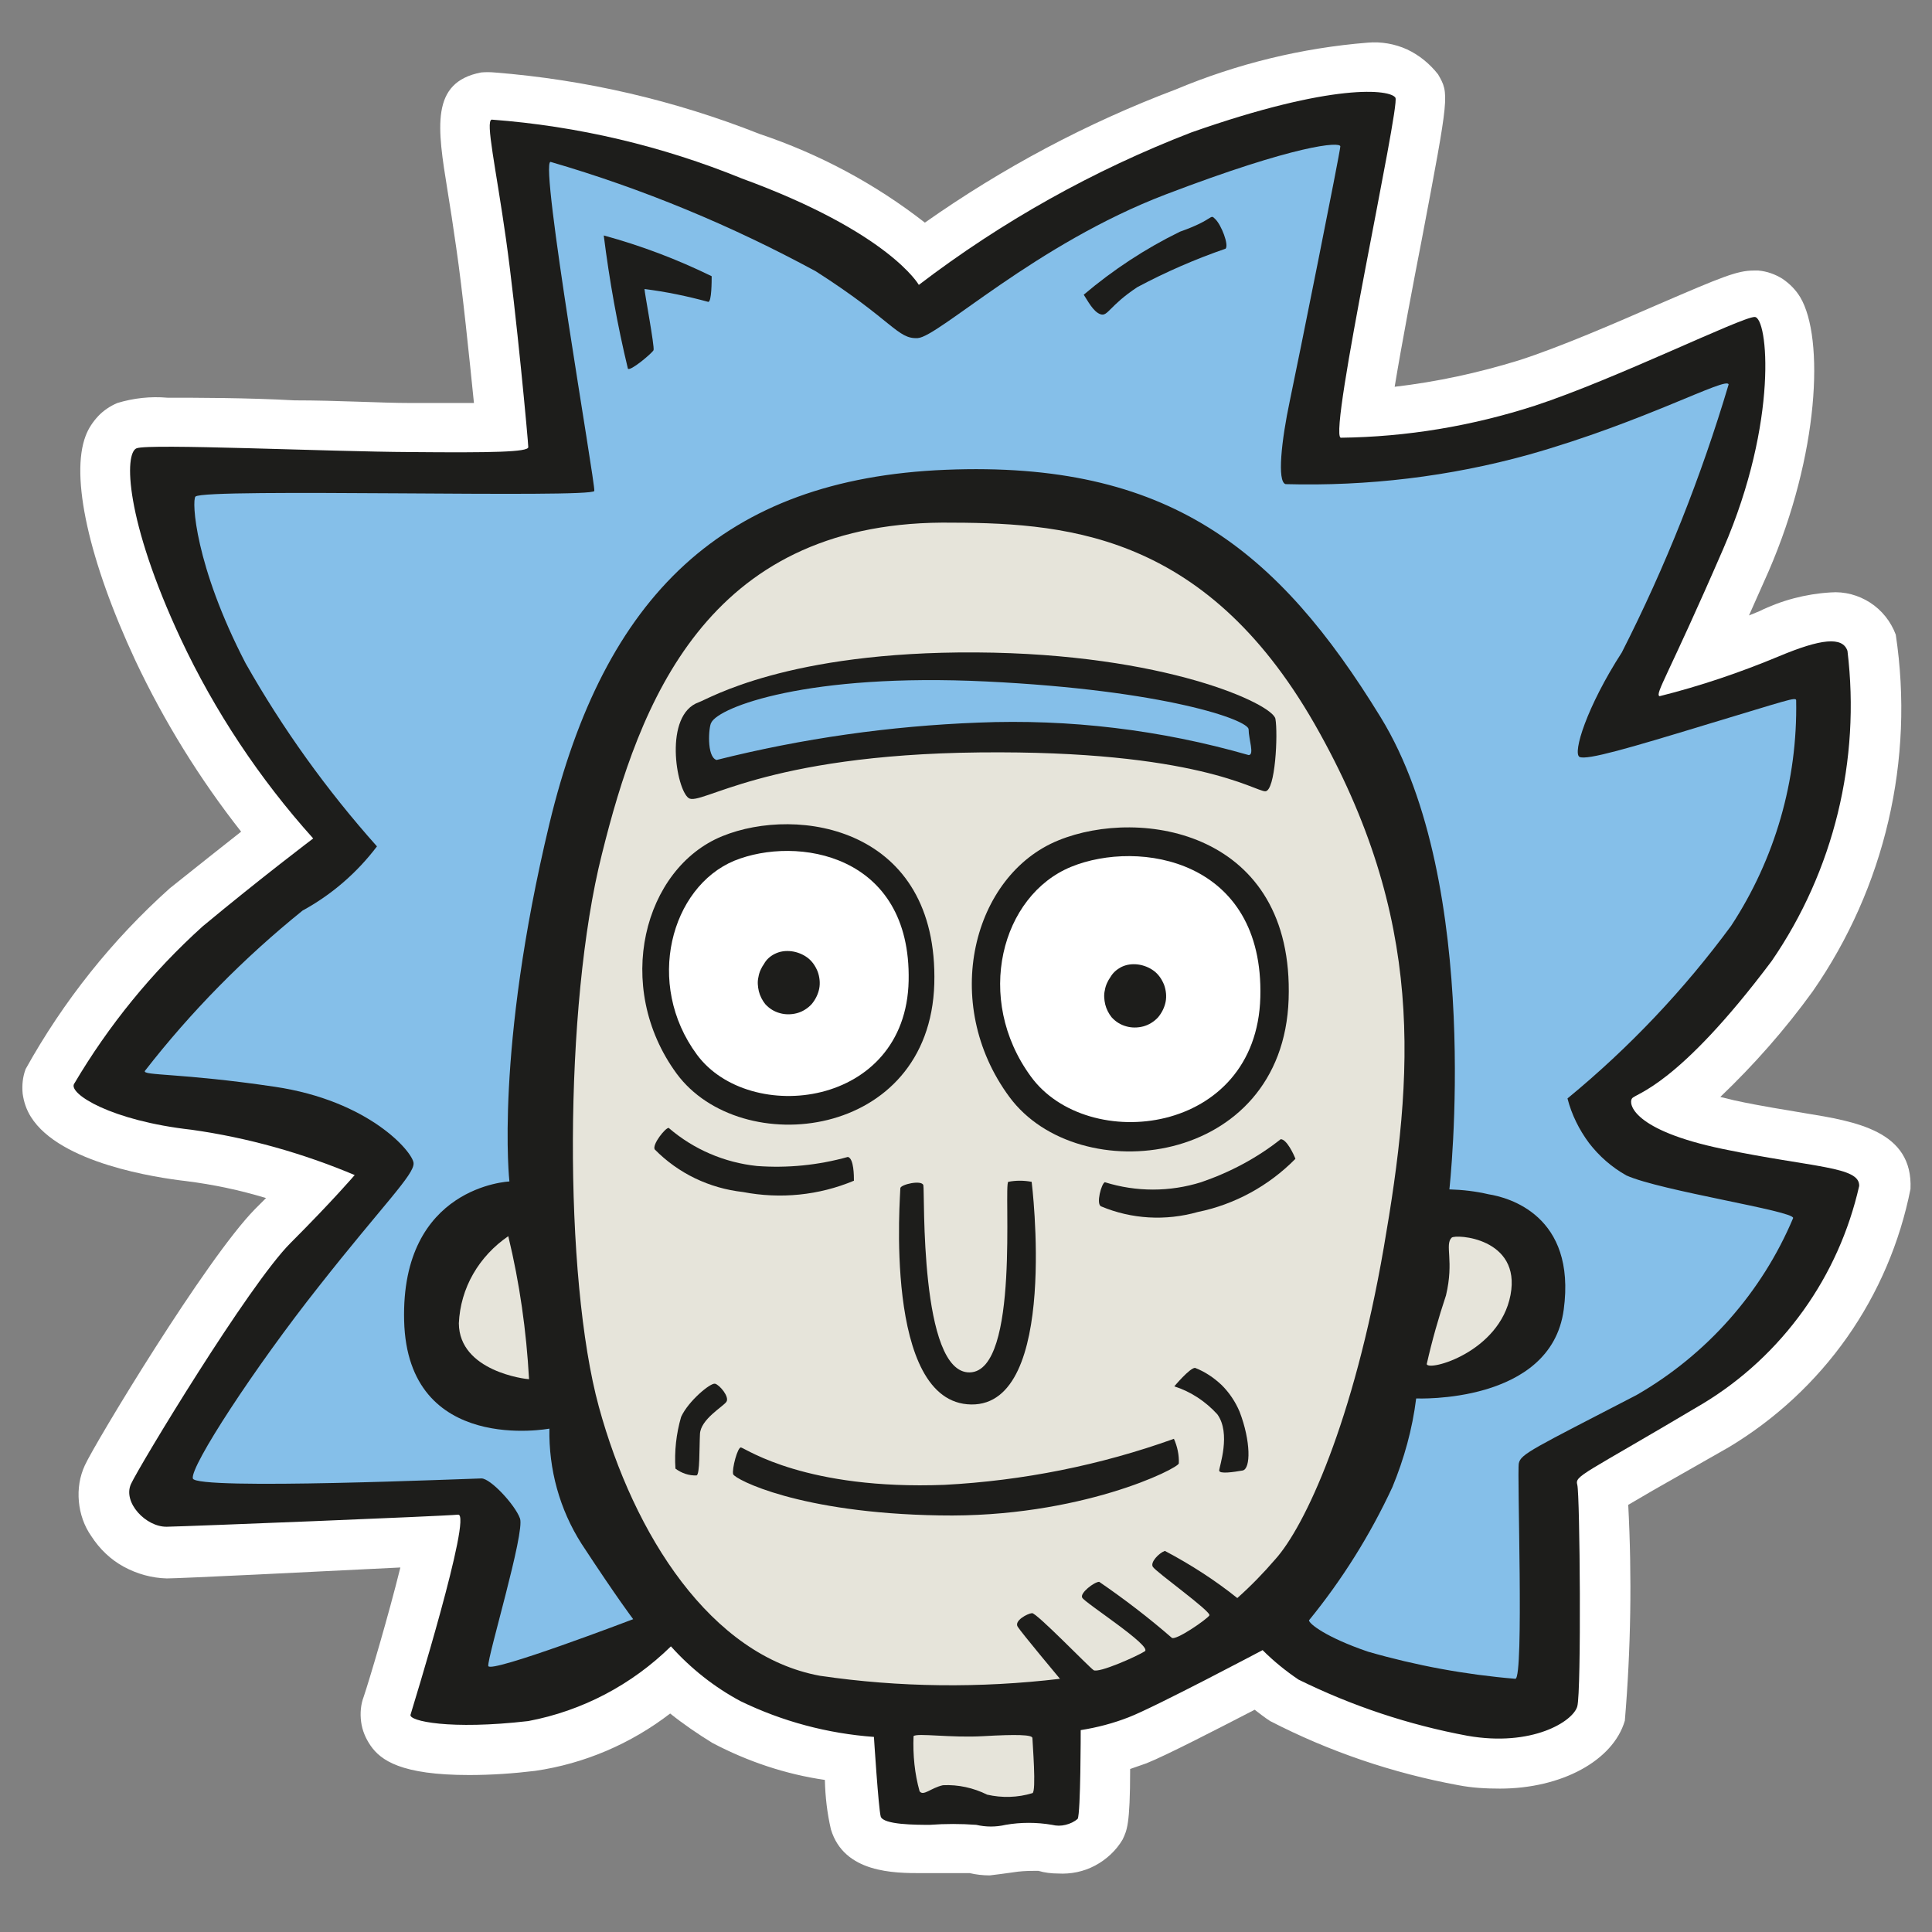 <?xml version="1.0" encoding="utf-8"?>
<!-- Generator: Adobe Illustrator 21.0.0, SVG Export Plug-In . SVG Version: 6.00 Build 0)  -->
<svg version="1.1" id="Layer_1" xmlns="http://www.w3.org/2000/svg" x="0px" y="0px" viewBox="0 0 512 512" style="enable-background:new 0 0 512 512;" xml:space="preserve">
<rect x="0" y="0" width="512" height="512" fill="#808080" stroke="none"/>
<style type="text/css">
	.st0{fill:#FFFFFF;}
	.st1{fill:#1D1D1B;}
	.st2{fill:#85BFE9;}
	.st3{fill:#E6E4DA;}
</style>
<path class="st0" d="M262.3,497c-1.8,0-3.6-0.2-5.3-0.6h-1h-1.4h-4.1H246h-1.7c-7.3,0-20.6,0-24.1-11.6c-1-4.3-1.5-8.7-1.6-13.1
	c-10.4-1.5-20.5-4.9-29.8-9.8c-3.9-2.4-7.7-5-11.2-7.8c-10.4,8-22.7,13.3-35.8,15.2c-5.8,0.7-11.6,1.1-17.5,1.1
	c-18,0-23.4-3.9-26.1-7.8c-1.3-1.9-2.2-4-2.5-6.3c-0.3-2.3-0.1-4.6,0.7-6.7c1.4-4.1,6.6-21.6,9.7-34.2c-22,1.1-58.4,2.9-61.9,2.9
	c-4-0.1-7.9-1.2-11.4-3.1c-3.5-1.9-6.4-4.7-8.6-8.1c-1.9-2.7-3-5.9-3.3-9.2c-0.3-3.3,0.2-6.6,1.6-9.6c2.7-5.9,32.1-54.7,45.1-67.9
	l2.9-2.9c-6.9-2.1-14-3.6-21.2-4.5c-7.8-0.9-33.4-4.7-41.1-17c-1.2-1.9-1.9-4-2.2-6.2c-0.2-2.2,0-4.4,0.8-6.5
	c10-18,22.9-34.2,38.2-47.9c7-5.6,13.7-10.9,18.9-15c-11-14-20.4-29.2-28-45.3c-12.4-26.6-17.3-48.9-13.2-59.6
	c0.7-1.9,1.9-3.7,3.3-5.2c1.4-1.5,3.2-2.7,5.1-3.5c4.3-1.3,8.8-1.8,13.3-1.4c7.8,0,20.9,0,33.7,0.7c11.4,0,22.8,0.7,30.8,0.7h16.7
	c-1.2-11.8-3-29.6-4.7-41.2c-0.8-5.7-1.6-10.8-2.3-15.1c-2.7-16.7-4.6-28.7,8.9-31.3c1.2-0.1,2.3-0.1,3.5,0
	c24.1,1.9,47.8,7.4,70.3,16.3c15.8,5.3,30.6,13.2,43.8,23.5c20.6-14.5,42.9-26.4,66.5-35.3c16.2-6.8,33.4-11,50.9-12.4
	c3.5-0.3,7.1,0.3,10.4,1.8c3.2,1.5,6,3.8,8.2,6.6c3,5.2,3,5.2-4.3,43.7c-2.2,11.3-5.3,27.6-7.2,39.1c11.2-1.3,22.2-3.7,32.9-7
	c10.9-3.5,25.4-9.8,37.1-14.9c16.7-7.2,20.8-8.9,25.1-8.9h1.3c2.3,0.2,4.5,1,6.4,2.2c1.9,1.3,3.5,2.9,4.7,4.9
	c6.4,10.8,5,41.7-8.4,72.6l-5.2,11.7l2.7-1.1c5.9-2.9,12.3-4.6,18.9-5c3.7-0.3,7.4,0.7,10.5,2.7c3.1,2,5.5,5,6.8,8.5
	c5,33.2-2.9,67-22,94.5c-7.3,10.1-15.5,19.4-24.5,28l3.7,0.9c7.3,1.6,13.6,2.5,18.7,3.4c13.5,2.2,28.7,4.7,28,20.1
	c-2.8,14.1-8.5,27.5-16.8,39.3c-8.3,11.8-19,21.7-31.3,29.1l-20.2,11.5l-6.5,3.8c1,19.1,0.7,38.2-0.9,57.2
	c-3.1,10.6-16.8,18-33.1,18c-3.7,0-7.4-0.2-11-0.9c-17.4-3.2-34.2-8.9-49.9-17c-1.4-0.9-2.8-2-4.1-3c-9.5,4.9-23.4,12.1-28.7,14.2
	l-4.3,1.5c0,15.1-0.9,16.3-2,18.7c-1.7,2.9-4.3,5.3-7.3,6.9c-3,1.6-6.4,2.3-9.8,2.1c-1.7,0-3.5-0.2-5.2-0.7h-1.4
	c-1.8,0-3.6,0.1-5.4,0.4C266.1,496.5,264.2,496.8,262.3,497L262.3,497z"/>
<path class="st1" d="M83,222.2c-14.2-15.8-26.1-33.7-35.1-52.9c-14.8-31.7-15-49.2-11.7-50.5c3.3-1.3,50.9,0.9,72.6,1
	c21.7,0.2,31.2,0,31.2-1.3c0-1.3-3.2-36-5.9-55.1c-2.7-19.1-5.5-31.3-3.8-31.7c22.8,1.7,45.2,7,66.3,15.6
	c39.1,14.3,46.9,28.2,46.9,28.2c22-16.8,46.3-30.4,72.2-40.4c37.8-13.3,52.8-11.4,54.1-9.2s-17.8,89-14.5,90.1
	c17.5-0.2,34.8-3.1,51.5-8.5c21.3-7,54.7-23.5,58.2-23.5c3.5,0,6.4,27.5-8.3,61.4c-14.7,33.9-18.2,38.5-16.9,39.1
	c10.8-2.7,21.4-6.3,31.7-10.6c11-4.6,16.8-5.3,18.1-1.4c3.5,28.9-3.6,58.2-20.1,82.2c-25,33.3-36,35-37,36.4c-1,1.3,0,8.4,24.1,13.4
	c24.1,5,36.3,4.6,36.1,9.8c-2.7,11.9-7.7,23.1-14.8,33c-7.1,9.9-16.1,18.3-26.5,24.6C419.3,391,417.3,391,418,393.5
	c0.7,2.6,1.1,54.7,0,58.7c-1.1,4-12,10.8-29.1,7.8c-15.6-2.9-30.6-7.9-44.8-14.9c-3.4-2.3-6.6-4.9-9.5-7.8c0,0-28.7,15.2-35.5,17.8
	c-4.1,1.6-8.3,2.7-12.7,3.4c0,0,0,22-0.8,23.5c-0.9,0.8-2,1.3-3.2,1.6c-1.2,0.3-2.4,0.3-3.6,0c-4.1-0.7-8.3-0.7-12.3,0
	c-2.6,0.6-5.2,0.6-7.8,0c-4.1-0.3-8.2-0.3-12.3,0c-3.6,0-12.3,0-13-2.2c-0.6-2.2-1.8-21.1-1.8-21.1c-12.3-0.9-24.3-4.1-35.4-9.5
	c-6.9-3.7-13.1-8.6-18.4-14.5c-10.4,10.2-23.5,17.1-37.8,19.8c-20.7,2.4-31.8,0-31.2-1.7c0.5-1.7,16.5-53.4,12.6-53
	c-3.9,0.4-71.6,3.1-77.2,3.2c-5.5,0.1-11.7-6.4-9.5-11.3c2.2-4.8,31.2-52.8,42.3-63.9c11.1-11.1,17-18,17-18
	c-13.8-5.8-28.3-9.9-43.2-12c-21.4-2.4-32.5-9.5-31.2-12.1c9.2-15.6,20.7-29.7,34.1-41.8C69.1,232.7,83,222.2,83,222.2z"/>
<path class="st2" d="M51.8,131.6c2.3-2.3,105.4,0.5,105.7-1.5c0.3-2-14.6-87.2-11.6-87.2c24.4,7.1,48,16.9,70.3,29
	c20.5,13.1,21.6,18,27,17.7c5.5-0.3,31.2-24.9,65.8-38.1c34.6-13.2,46.2-14,46.2-12.7c0,1.3-11.2,57.1-13.4,67.5
	c-2.2,10.4-3.4,21.4-1.1,22c21.7,0.6,43.5-2,64.4-7.8c30.8-8.7,52.7-20.9,53-18.6c-7.3,24.5-16.7,48.2-28.3,71
	c-9.3,14.4-13.1,26.7-11.2,27.7c2,0.9,13-2.3,34-8.7c21-6.3,23.4-7.3,23.4-6.3c0.4,21.2-5.6,42-17.2,59.7
	c-12.5,17-27.1,32.4-43.4,45.8c1.1,4.3,3.1,8.3,5.7,11.8c2.7,3.5,6,6.4,9.9,8.6c9.1,4.1,44.5,9.4,44.2,11.3
	c-8.3,19.7-22.9,36.2-41.5,46.9c-27.4,14.2-30.7,15.6-31.2,18.1c-0.5,2.4,1.4,56.8-0.9,57.1c-13.2-1.1-26.3-3.5-39.1-7.2
	c-11.1-3.8-15.6-7.4-15.6-8.3c8.8-10.8,16.2-22.6,22.1-35.3c3.1-7.5,5.3-15.4,6.3-23.5c0,0,35.7,1.6,39.1-23.5
	c3.4-25.1-14.8-29.8-19.9-30.6c-3.4-0.8-6.9-1.2-10.4-1.3c0,0,9.1-80.6-18.2-125.1c-27.3-44.5-56.3-68-115.3-65.6
	c-59,2.4-90.5,33.5-105,93.8c-14.5,60.4-10.6,94.8-10.6,94.8s-28.8,1.2-27.9,36.9c0.9,35.7,38.5,28.6,38.5,28.6
	c-0.2,10.8,2.7,21.4,8.5,30.5c9.5,14.5,13.7,20,13.7,20s-38,14.5-38.4,12.4c-0.3-2.2,9.8-35.5,8.4-39.1c-1.3-3.6-7.8-10.6-10.2-10.6
	c-2.3,0-75.8,3.2-76.5,0c-0.7-3.2,16.3-29.3,33.4-50.9c17-21.6,25.4-29.7,25.1-32.7c-0.3-3-11.8-16.5-36.8-20.2
	c-25-3.7-35.1-2.9-34.4-4.2c12.2-15.7,26.3-30,41.8-42.5c7.7-4.2,14.4-10,19.7-17c-13.3-14.9-25-31.2-34.8-48.5
	C51.6,149.8,50.8,132.6,51.8,131.6z"/>
<path class="st1" d="M166.4,97.7c-2.8-11.6-4.9-23.4-6.4-35.3c9.9,2.7,19.4,6.3,28.6,10.8c0,1.3,0,6.8-0.9,6.8
	c-5.5-1.5-11.2-2.7-16.9-3.4c0,0.9,2.7,15.2,2.4,16.2C172.8,93.6,167,98.5,166.4,97.7z"/>
<path class="st1" d="M287.2,78.1c7.8-6.6,16.3-12.2,25.5-16.7c9.4-3.3,7.8-4.9,9.4-3.3c1.6,1.6,3.6,6.8,2.7,7.8
	c-8.1,2.8-15.9,6.2-23.4,10.2c-7.4,4.9-7.8,7.8-9.7,7.2C289.7,82.7,288.1,79.4,287.2,78.1z"/>
<path class="st3" d="M134.7,327.6c3,12.4,4.8,25.1,5.5,37.9c-0.9,0-18.5-2.1-18.6-14.8c0.2-4.6,1.5-9.1,3.8-13.1
	C127.7,333.6,130.9,330.2,134.7,327.6z"/>
<path class="st3" d="M384.7,328c1-1,18.5,0,15.6,15.2c-2.9,15.2-21.8,20.3-22.2,18.3c1.4-6.2,3.1-12.2,5.1-18.2
	C385.4,334.1,382.8,329.9,384.7,328z"/>
<path class="st3" d="M249.7,138.5c31.2,0,69.1,1.7,98.7,53.4c29.5,51.7,26.3,92.6,18.3,138.8c-8,46.2-20.9,73.9-28.8,82.6
	c-3.1,3.6-6.4,7-10,10.2c-6-4.8-12.4-8.9-19.2-12.5c-1.6,0.6-3.9,3-3.2,4.2c0.7,1.3,15.6,11.9,15,12.9c-0.6,1-9.1,6.9-10,5.9
	c-6.1-5.3-12.5-10.2-19.2-14.8c-1.3,0-5.2,3-4.5,4.2c0.6,1.3,18.6,12.8,16.6,14.2c-2,1.3-12.3,5.9-13.6,5
	c-1.3-0.9-15.1-15.2-16.3-15.1c-1.2,0.1-4.8,2-3.8,3.6c1,1.6,11.2,13.8,11.2,13.8c-21.1,2.5-42.5,2.3-63.6-0.8
	c-28.9-5.3-49.3-37.3-58.6-71.3c-9.3-34-9.3-106.4,0.8-146.4C169.4,186.5,187.1,138.9,249.7,138.5z"/>
<path class="st3" d="M242.1,460.1c0.9-0.9,9.8,0.5,18.5,0c8.7-0.5,13-0.4,13,0.5c0,0.9,1.1,14.3,0,14.6c-3.9,1.2-8.1,1.3-12,0.4
	c-3.6-1.8-7.7-2.7-11.7-2.5c-3.2,0.7-5.2,3-6.2,1.6C242.4,470.1,241.9,465.1,242.1,460.1L242.1,460.1z"/>
<path class="st1" d="M185.2,186.1c2.6-0.9,23.4-13.5,73.5-13.2c50.1,0.3,78.6,13.7,79.3,17.6c0.7,3.9,0,19.2-2.7,19.2
	c-2.7,0-18.3-10.9-75.7-10.3c-57.4,0.6-73.9,14.3-77.1,12.1C179.2,209.2,175.8,189.4,185.2,186.1z"/>
<path class="st2" d="M188.5,191.5c2-4.1,25.5-13.2,72.9-10.9c47.3,2.3,69.5,10.2,69.5,12.7c0,2.6,1.6,6.8,0,6.8
	c-23.3-6.7-47.5-9.6-71.7-8.6c-23.4,0.9-46.6,4.2-69.3,9.9C187.2,200.6,187.8,192.5,188.5,191.5z"/>
<path class="st1" d="M280.5,222.7c21.8-8.9,62.5-2.4,61,42.1c-1.5,44.5-55.7,50.7-74,25.9C249.1,265.8,257.8,231.9,280.5,222.7z"/>
<path class="st0" d="M283.9,229.7c17.9-7.3,51.1-2,50.1,34.6c-1,36.6-45.8,41.6-60.8,21C258.1,264.7,265.3,237.3,283.9,229.7z"/>
<path class="st1" d="M191.4,221.6c20.1-8.2,57.3-2.3,56.2,39.1c-1.2,41.4-51.3,46.9-68.3,23.8C162.4,261.4,170.6,230.1,191.4,221.6z
	"/>
<path class="st0" d="M194.6,228.1c16.5-6.7,46.9-1.9,46.2,31.8c-0.7,33.7-42.2,38.4-56.1,19.6C170.8,260.7,177.8,235.1,194.6,228.1z
	"/>
<path class="st1" d="M205.3,252.8c1.4-0.7,2.9-0.9,4.5-0.7c1.5,0.2,3,0.8,4.2,1.7c1.2,0.9,2.1,2.2,2.7,3.7c0.5,1.4,0.7,3,0.4,4.5
	c-0.3,1.5-1,2.9-2,4.1c-1,1.1-2.4,2-3.9,2.4c-1.5,0.4-3.1,0.4-4.5,0c-1.5-0.4-2.8-1.2-3.9-2.4c-0.8-1-1.4-2.2-1.7-3.4
	c-0.3-1.3-0.4-2.6-0.1-3.8c0.2-1.3,0.8-2.5,1.5-3.5C203.1,254.3,204.1,253.4,205.3,252.8z"/>
<path class="st1" d="M297.1,256.3c1.4-0.7,2.9-0.9,4.5-0.7c1.5,0.2,3,0.8,4.2,1.7c1.2,0.9,2.1,2.2,2.7,3.7c0.5,1.4,0.7,3,0.4,4.5
	c-0.3,1.5-1,2.9-2,4.1c-1,1.1-2.4,2-3.9,2.4c-1.5,0.4-3.1,0.4-4.5,0c-1.5-0.4-2.8-1.2-3.9-2.4c-0.8-1-1.4-2.2-1.7-3.4
	c-0.3-1.3-0.4-2.6-0.1-3.8c0.2-1.3,0.8-2.5,1.5-3.5C295,257.7,296,256.9,297.1,256.3z"/>
<path class="st1" d="M177.2,298.9c6.6,5.7,14.8,9.2,23.4,10.1c8.1,0.6,16.2-0.2,24.1-2.4c1.6,0.4,1.6,5.1,1.6,6.3
	c-9.3,3.9-19.5,4.9-29.4,3c-8.9-1-17.1-4.9-23.4-11.3C172.8,303.3,176.3,298.9,177.2,298.9z"/>
<path class="st1" d="M292.8,313.3c8.3,2.6,17.2,2.6,25.5,0c7.6-2.6,14.8-6.4,21.1-11.4c1.6,0,3.5,4.1,3.9,5.2
	c-7.1,7.2-16.1,12.1-25.9,14.1c-8.5,2.4-17.5,1.9-25.6-1.5C290.4,319.1,291.9,313.6,292.8,313.3z"/>
<path class="st1" d="M238.6,314.9c0-1,5.7-2.3,6.1-0.8c0.4,1.6-1.1,49.9,12.3,49.6c13.4-0.3,8.9-49.7,10.2-50.5c2-0.4,4.1-0.4,6.2,0
	c0,0,7.4,59.3-16,59C233.8,371.9,238.7,315.5,238.6,314.9z"/>
<path class="st1" d="M179,389.2c-0.3-4.6,0.2-9.2,1.5-13.7c1.9-4.2,7.8-9.1,9-8.8c1.2,0.3,3.9,3.5,3,4.8s-6.8,4.6-7,8.5
	c-0.2,3.9,0,10.7-0.9,11C182.6,391.1,180.6,390.4,179,389.2L179,389.2z"/>
<path class="st1" d="M311.2,367.4c0,0,4.1-4.9,5.5-4.9c2.6,1,5,2.6,7.1,4.6c2,2,3.6,4.4,4.7,7c3,7.8,3,15.2,0.8,15.6
	c-2.3,0.4-6.2,1-6.2,0c0-1,3.2-9.8-0.5-14.9C319.5,371.4,315.6,368.8,311.2,367.4z"/>
<path class="st1" d="M196.4,383.6c1.6,0.5,17.3,11.3,53.9,9.9c20.8-1.1,41.3-5.2,60.8-12.2c0.9,2,1.4,4.3,1.3,6.5
	c0,1.3-26.2,14.5-63.4,13.8c-37.3-0.6-54.2-9.6-54.7-10.9C193.9,389.4,195.5,383.3,196.4,383.6z"/>
</svg>
